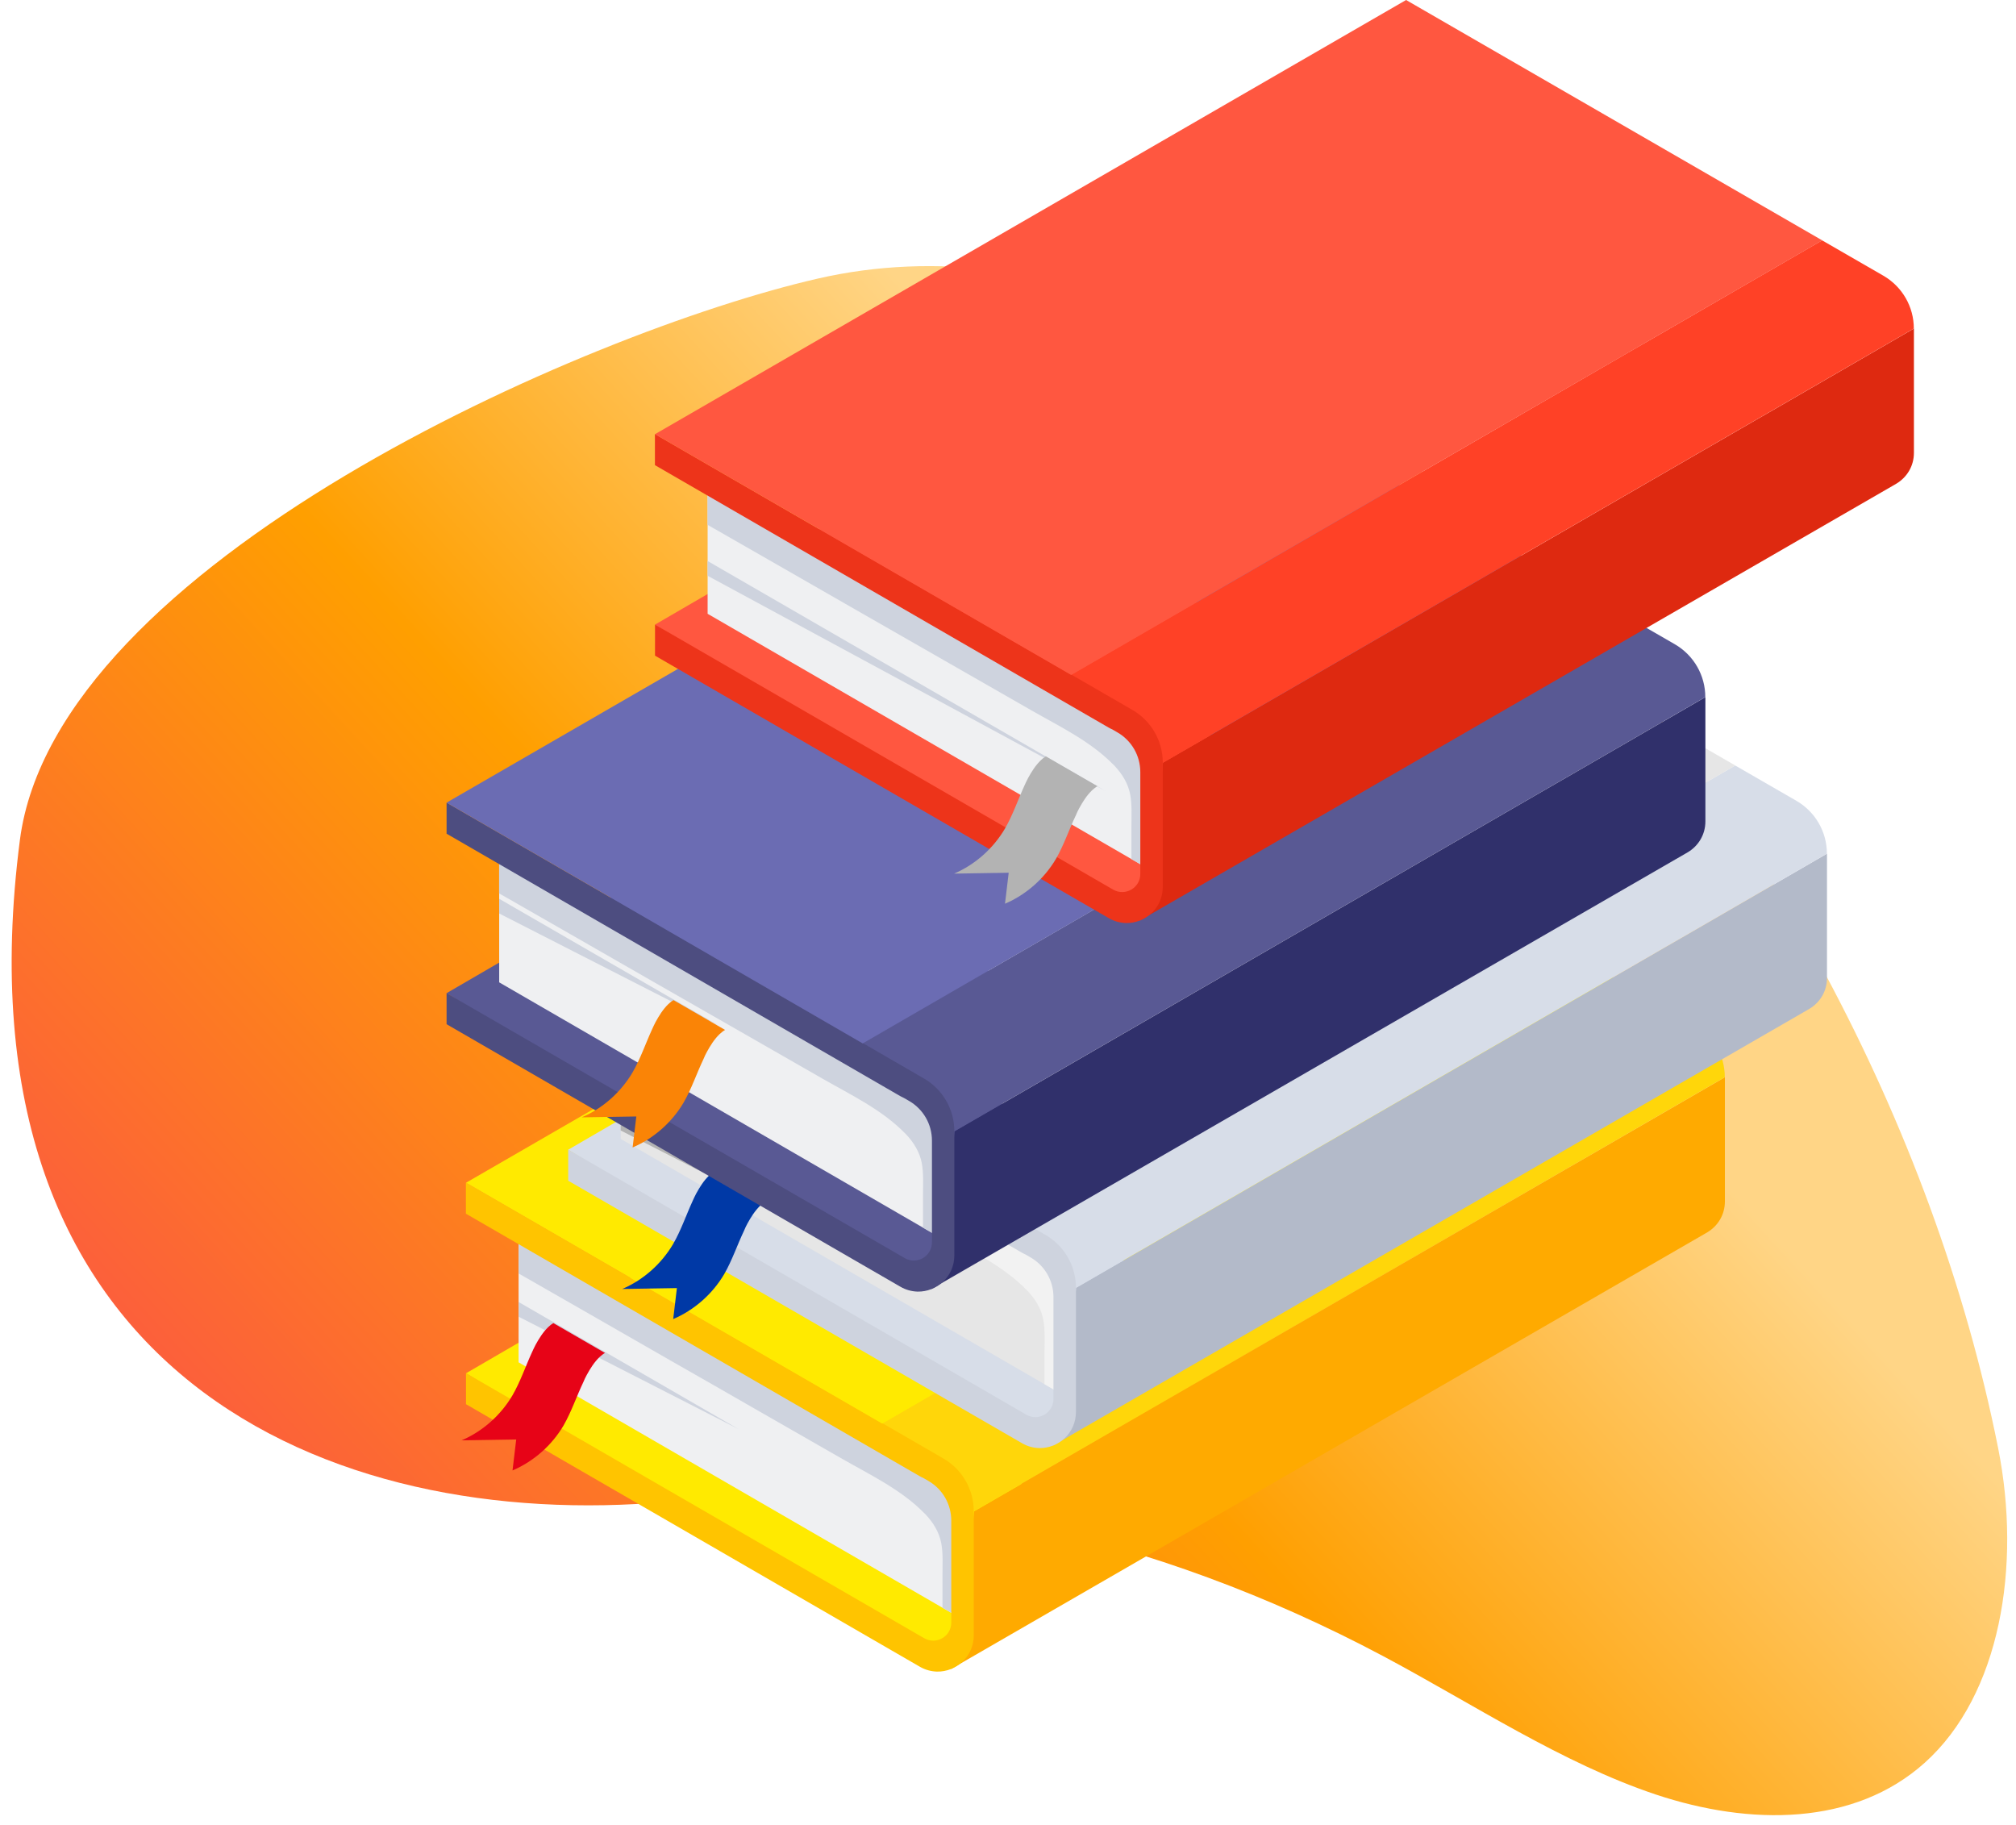 <svg width="158" height="143" viewBox="0 0 158 143" fill="none" xmlns="http://www.w3.org/2000/svg">
<path d="M156.601 113.491C158.441 122.743 156.762 132.83 150.858 138.134C145.32 143.113 137.148 143.091 129.77 140.632C122.404 138.168 115.495 133.566 108.413 129.793C90.429 120.23 70.888 116.005 52.339 117.687C25.969 120.073 -3.863 107.821 1.558 65.84C4.348 44.168 45.897 26.016 64.058 21.84C101.307 13.242 146.403 62.337 156.601 113.491Z" fill="url(#paint0_linear_78_7)"/>
<g clip-path="url(#clip0_78_7)">
<path d="M36.528 107.618L75.262 85.111L80.582 114.89L74.966 129.759L70.679 128.87L36.528 107.618Z" fill="#FFEA00"/>
<path d="M40.643 95.913V106.763L75.09 126.705V118.11L72.269 114.387L40.643 95.913Z" fill="#EFF0F2"/>
<path d="M40.643 102.034L57.866 111.988L40.643 103.186V102.034Z" fill="#CED3DE"/>
<path d="M74.505 130.814L133.664 96.658L133.829 96.561C134.627 96.072 135.185 95.21 135.185 94.148V84.422L133.423 85.442L124.642 90.523L122.537 91.736L76.336 118.447L75.372 128.684L74.505 130.814Z" fill="#FFAA00"/>
<path d="M69.145 111.554L76.329 118.44L122.53 91.729L124.636 90.516L133.416 85.435L135.178 84.415C135.178 82.713 134.276 81.141 132.797 80.279L127.994 77.508L127.973 77.515L125.874 78.728L115.071 84.98L112.965 86.194L69.145 111.554Z" fill="#FFD60A"/>
<path d="M75.097 118.11V126.705L73.865 125.995V123.424C73.865 122.604 73.921 121.742 73.769 120.936C73.611 120.081 73.136 119.316 72.558 118.702C72.517 118.661 72.489 118.62 72.448 118.592C70.638 116.745 68.23 115.6 66.014 114.332C63.853 113.098 61.699 111.864 59.552 110.63C57.24 109.3 54.928 107.976 52.616 106.66C50.469 105.426 48.322 104.199 46.175 102.965C44.51 102.007 42.845 101.056 41.179 100.104C41 100.001 40.822 99.897 40.643 99.801V95.913L72.269 114.394L75.097 118.11Z" fill="#CED3DE"/>
<path d="M72.427 128.381L69.138 126.478L36.521 107.611V110.044L69.138 128.911L72.083 130.614C72.517 130.869 72.985 130.986 73.432 131C74.932 131.028 76.315 129.842 76.315 128.16V118.434C76.315 116.724 75.414 115.152 73.934 114.298L69.131 111.52V111.547L36.514 92.68V95.114L69.131 113.98L72.076 115.683C72.173 115.738 72.269 115.787 72.365 115.828L72.758 116.055C73.872 116.696 74.554 117.882 74.554 119.164V127.14C74.567 128.243 73.384 128.932 72.427 128.381Z" fill="#FFC400"/>
<path d="M36.528 92.687L69.145 111.554L128 77.508L95.383 58.669L36.528 92.687Z" fill="#FFEA00"/>
<path d="M47.414 106.026C47.256 106.115 47.118 106.232 46.98 106.357C46.568 106.756 46.258 107.253 45.983 107.756C45.893 107.928 45.79 108.121 45.721 108.307C45.184 109.431 44.792 110.623 44.166 111.713C43.251 113.27 41.819 114.532 40.168 115.235L40.457 112.809L36.177 112.878C37.835 112.168 39.246 110.906 40.161 109.355C40.78 108.287 41.179 107.094 41.696 105.97C41.785 105.777 41.868 105.591 41.971 105.398C42.246 104.895 42.556 104.399 42.969 103.999C43.092 103.875 43.23 103.772 43.368 103.689L47.414 106.026Z" fill="#E70317"/>
<path d="M44.531 90.102L83.258 67.596L88.578 97.374L82.963 112.243L78.682 111.354L44.531 90.102Z" fill="#D7DDE8"/>
<path d="M48.645 78.397V89.254L83.093 109.19V100.594L80.272 96.871L48.645 78.397Z" fill="#E6E6E6"/>
<path d="M48.645 87.441L65.869 97.395L48.645 88.593V87.441Z" fill="#B3B3B3"/>
<path d="M82.508 113.298L141.667 79.142L141.832 79.045C142.63 78.556 143.187 77.694 143.187 76.633V66.899L141.426 67.919L132.645 73L130.54 74.213L84.339 100.925L83.375 111.161L82.508 113.298Z" fill="#B3BAC9"/>
<path d="M77.148 94.038L84.332 100.925L130.533 74.213L132.639 73L141.419 67.919L143.181 66.899C143.181 65.197 142.279 63.625 140.8 62.763L135.997 59.992L135.976 59.999L133.877 61.212L123.081 67.465L120.975 68.678L77.148 94.038Z" fill="#D7DDE8"/>
<path d="M83.093 100.594V109.19L81.862 108.48V105.908C81.862 105.088 81.917 104.226 81.765 103.42C81.607 102.565 81.132 101.8 80.554 101.187C80.513 101.145 80.485 101.104 80.444 101.076C78.634 99.229 76.226 98.085 74.01 96.816C71.849 95.582 69.695 94.348 67.548 93.115C65.236 91.784 62.924 90.461 60.612 89.144C58.465 87.917 56.318 86.683 54.171 85.449C52.506 84.491 50.841 83.54 49.175 82.588C48.996 82.485 48.818 82.382 48.639 82.285V78.397L80.265 96.878L83.093 100.594Z" fill="#F2F2F2"/>
<path d="M80.43 110.865L77.148 108.962L44.531 90.095V92.529L77.148 111.396L80.093 113.098C80.526 113.353 80.995 113.47 81.442 113.484C82.942 113.512 84.325 112.326 84.325 110.644V100.918C84.325 99.208 83.424 97.636 81.944 96.782L77.141 94.004V94.031L44.524 75.164V77.598L77.141 96.465L80.086 98.167C80.183 98.222 80.279 98.271 80.375 98.312L80.767 98.54C81.882 99.181 82.563 100.366 82.563 101.648V109.624C82.57 110.727 81.38 111.416 80.43 110.865Z" fill="#CED3DE"/>
<path d="M44.531 75.171L77.148 94.038L136.003 59.992L103.386 41.153L44.531 75.171Z" fill="#E6E6E6"/>
<path d="M60.007 94.162C59.848 94.252 59.711 94.369 59.573 94.493C59.16 94.893 58.851 95.389 58.575 95.892C58.486 96.065 58.383 96.258 58.314 96.444C57.777 97.568 57.385 98.76 56.759 99.849C55.843 101.407 54.412 102.669 52.761 103.372L53.05 100.945L48.77 101.014C50.428 100.304 51.839 99.043 52.754 97.492C53.373 96.423 53.772 95.231 54.288 94.107C54.378 93.914 54.46 93.728 54.564 93.535C54.839 93.032 55.148 92.535 55.561 92.136C55.685 92.012 55.823 91.908 55.961 91.826L60.007 94.162Z" fill="#0039A6"/>
<path d="M35 77.832L73.735 55.325L79.054 85.105L73.439 99.973L69.152 99.084L35 77.832Z" fill="#595994"/>
<path d="M39.122 66.127V76.984L73.57 96.92V88.324L70.741 84.601L39.122 66.127Z" fill="#EFF0F2"/>
<path d="M39.122 70.436L56.346 80.383L39.122 71.587V70.436Z" fill="#CED3DE"/>
<path d="M72.978 101.028L132.136 66.872L132.301 66.775C133.1 66.286 133.657 65.424 133.657 64.363V54.629L131.895 55.65L123.115 60.73L121.009 61.943L74.808 88.655L73.845 98.891L72.978 101.028Z" fill="#30306B"/>
<path d="M67.617 81.768L74.801 88.654L121.002 61.943L123.108 60.73L131.888 55.65L133.65 54.629C133.65 52.927 132.749 51.355 131.269 50.493L126.466 47.722L126.445 47.729L124.346 48.942L113.543 55.194L111.437 56.408L67.617 81.768Z" fill="#595994"/>
<path d="M73.57 88.324V96.92L72.338 96.21V93.638C72.338 92.818 72.393 91.956 72.242 91.15C72.083 90.295 71.608 89.53 71.03 88.916C70.989 88.875 70.962 88.834 70.92 88.806C69.111 86.959 66.702 85.814 64.486 84.546C62.326 83.312 60.172 82.078 58.025 80.844C55.713 79.514 53.401 78.191 51.088 76.874C48.941 75.64 46.794 74.413 44.648 73.179C42.982 72.221 41.317 71.27 39.652 70.318C39.473 70.215 39.287 70.112 39.115 70.015V66.127L70.741 84.608L73.57 88.324Z" fill="#CED3DE"/>
<path d="M70.906 98.595L67.617 96.692L35 77.832V80.265L67.617 99.132L70.562 100.835C70.996 101.09 71.464 101.207 71.911 101.221C73.411 101.249 74.794 100.063 74.794 98.381V88.654C74.794 86.945 73.893 85.373 72.413 84.519L67.61 81.741V81.768L35 62.901V65.335L67.617 84.201L70.562 85.904C70.659 85.959 70.755 86.007 70.852 86.049L71.244 86.276C72.359 86.917 73.04 88.103 73.04 89.385V97.361C73.04 98.457 71.856 99.146 70.906 98.595Z" fill="#4D4D80"/>
<path d="M35 62.901L67.617 81.768L126.48 47.722L93.856 28.883L35 62.901Z" fill="#6B6CB3"/>
<path d="M56.828 80.713C56.669 80.803 56.532 80.92 56.394 81.044C55.981 81.444 55.671 81.941 55.396 82.444C55.307 82.616 55.203 82.809 55.135 82.995C54.598 84.119 54.206 85.311 53.58 86.4C52.664 87.958 51.233 89.22 49.581 89.923L49.87 87.496L45.59 87.565C47.249 86.855 48.659 85.594 49.575 84.043C50.194 82.975 50.593 81.782 51.109 80.658C51.199 80.465 51.281 80.279 51.384 80.086C51.66 79.583 51.969 79.087 52.382 78.687C52.506 78.563 52.644 78.459 52.781 78.377L56.828 80.713Z" fill="#FA8406"/>
<path d="M51.336 48.949L90.071 26.443L95.39 56.222L89.775 71.091L85.495 70.201L51.336 48.949Z" fill="#FF5740"/>
<path d="M55.458 37.244V48.101L89.906 68.037V59.441L87.078 55.725L55.458 37.244Z" fill="#EFF0F2"/>
<path d="M55.458 43.965L86.685 62.012L55.458 45.123V43.965Z" fill="#CED3DE"/>
<path d="M89.321 72.145L148.479 37.989L148.644 37.892C149.443 37.403 150 36.541 150 35.48V25.746L148.238 26.767L139.458 31.847L137.352 33.06L91.144 59.772L90.181 70.008L89.321 72.145Z" fill="#DE2910"/>
<path d="M83.96 52.885L91.144 59.772L137.345 33.06L139.451 31.847L148.232 26.767L149.993 25.746C149.993 24.044 149.092 22.472 147.612 21.61L142.809 18.839L142.789 18.846L140.69 20.059L129.886 26.312L127.78 27.525L83.96 52.885Z" fill="#FF4126"/>
<path d="M89.906 59.441V68.037L88.674 67.327V64.755C88.674 63.935 88.729 63.074 88.578 62.267C88.419 61.412 87.945 60.647 87.367 60.034C87.325 59.992 87.298 59.951 87.257 59.923C85.447 58.076 83.038 56.932 80.823 55.663C78.662 54.429 76.508 53.196 74.361 51.962C72.049 50.631 69.737 49.308 67.425 47.991C65.278 46.764 63.131 45.53 60.984 44.296C59.319 43.338 57.653 42.387 55.988 41.435C55.809 41.332 55.63 41.229 55.451 41.132V37.244L87.078 55.725L89.906 59.441Z" fill="#CED3DE"/>
<path d="M87.243 69.719L83.954 67.816L51.336 48.949V51.383L83.954 70.249L86.899 71.952C87.332 72.207 87.8 72.324 88.247 72.338C89.748 72.366 91.131 71.18 91.131 69.498V59.772C91.131 58.062 90.229 56.49 88.75 55.636L83.947 52.858V52.885L51.329 34.018V36.452L83.947 55.319L86.892 57.021C86.988 57.076 87.085 57.125 87.181 57.166L87.573 57.394C88.688 58.035 89.369 59.22 89.369 60.502V68.478C89.383 69.574 88.192 70.263 87.243 69.719Z" fill="#ED341A"/>
<path d="M51.336 34.025L83.954 52.885L142.816 18.839L110.199 0L51.336 34.025Z" fill="#FF5740"/>
<path d="M86.011 61.612C85.853 61.702 85.715 61.819 85.578 61.943C85.165 62.343 84.855 62.839 84.58 63.342C84.49 63.515 84.387 63.708 84.318 63.894C83.781 65.017 83.389 66.21 82.763 67.299C81.848 68.857 80.417 70.118 78.765 70.822L79.054 68.395L74.774 68.464C76.432 67.754 77.843 66.493 78.758 64.942C79.377 63.873 79.777 62.681 80.293 61.557C80.382 61.364 80.465 61.178 80.568 60.985C80.843 60.482 81.153 59.985 81.566 59.586C81.69 59.462 81.827 59.358 81.965 59.275L86.011 61.612Z" fill="#B3B3B3"/>
</g>
<defs>
<linearGradient id="paint0_linear_78_7" x1="33.302" y1="155.659" x2="131.074" y2="66.1" gradientUnits="userSpaceOnUse">
<stop stop-color="#FB4A4F"/>
<stop offset="0.535" stop-color="#FF9F00"/>
<stop offset="0.888" stop-color="#FFD586"/>
</linearGradient>
<clipPath id="clip0_78_7">
<rect width="115" height="131" fill="white" transform="translate(35)"/>
</clipPath>
</defs>
</svg>
